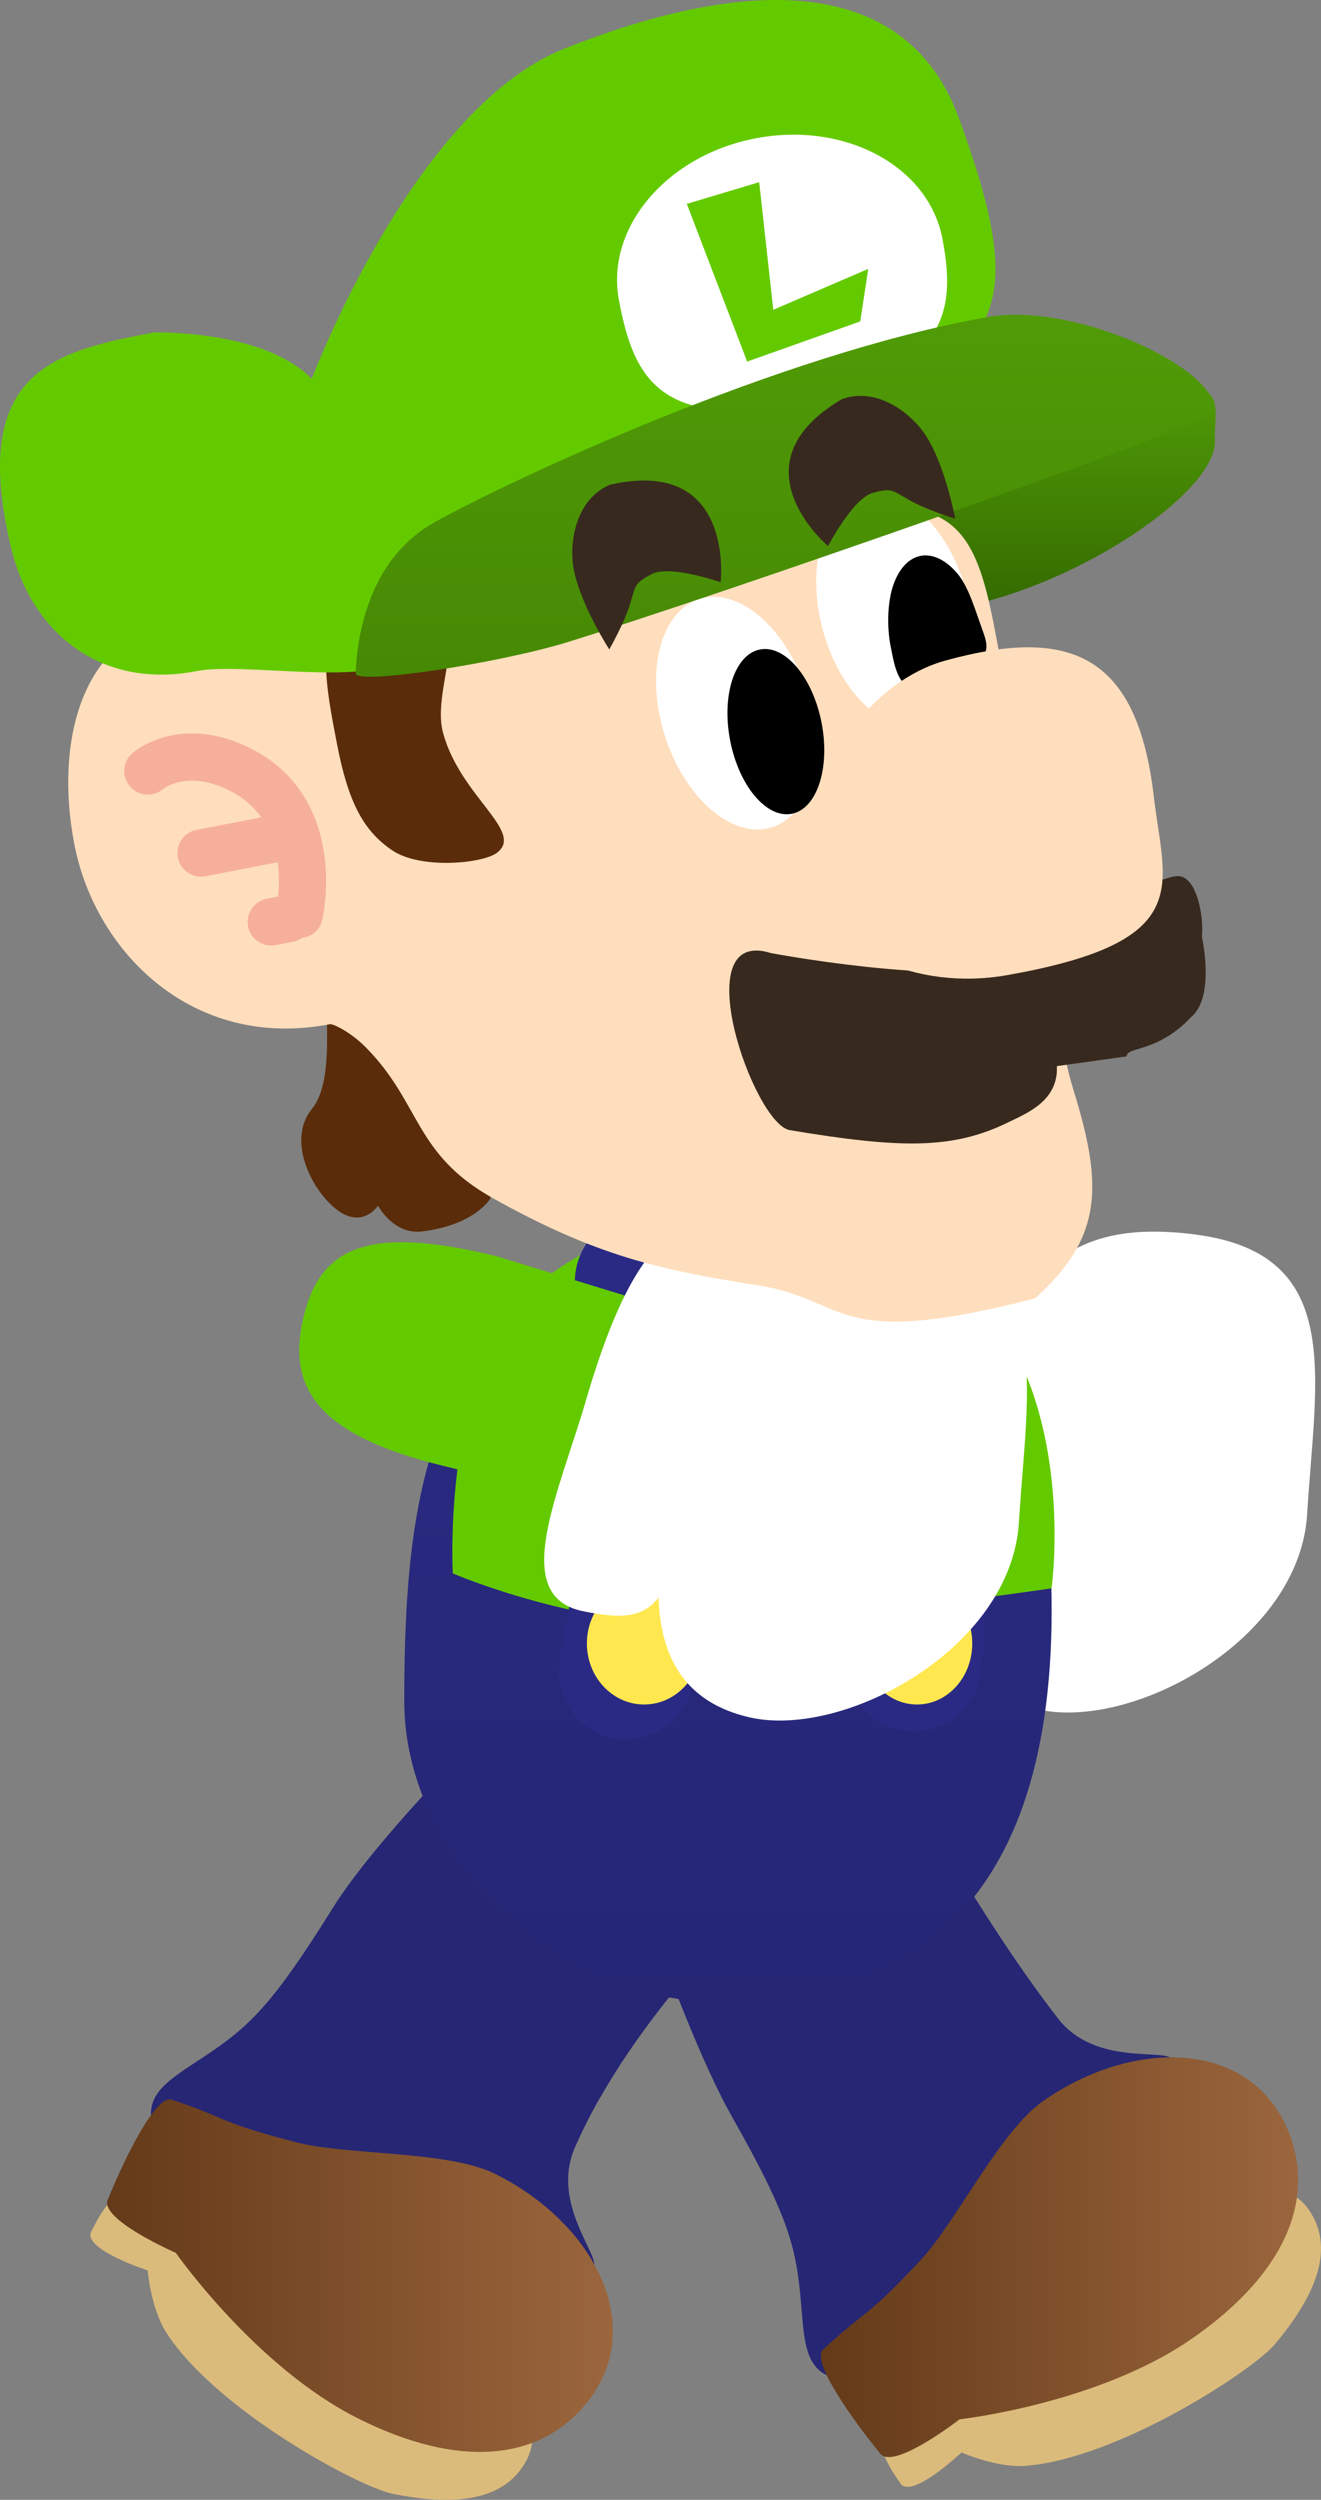 <svg version="1.1" xmlns="http://www.w3.org/2000/svg" xmlns:xlink="http://www.w3.org/1999/xlink" width="97.883" height="185.222" viewBox="0,0,97.883,185.222"><rect x="0" y="0" width="97.883" height="185.222" fill="#808080" stroke="none"/><defs><linearGradient x1="252.269" y1="254.826" x2="287.637" y2="254.826" gradientUnits="userSpaceOnUse" id="color-1"><stop offset="0" stop-color="#643a19"/><stop offset="1" stop-color="#9b663d"/></linearGradient><linearGradient x1="199.385" y1="256.191" x2="236.859" y2="256.191" gradientUnits="userSpaceOnUse" id="color-2"><stop offset="0" stop-color="#643a19"/><stop offset="1" stop-color="#9b663d"/></linearGradient><linearGradient x1="245.389" y1="180.356" x2="245.389" y2="235.947" gradientUnits="userSpaceOnUse" id="color-3"><stop offset="0" stop-color="#2a2a84"/><stop offset="1" stop-color="#262675"/></linearGradient><linearGradient x1="268.456" y1="116.167" x2="268.456" y2="132.743" gradientUnits="userSpaceOnUse" id="color-4"><stop offset="0" stop-color="#509b07"/><stop offset="1" stop-color="#346a00"/></linearGradient><linearGradient x1="249.637" y1="110.901" x2="249.637" y2="137.725" gradientUnits="userSpaceOnUse" id="color-5"><stop offset="0" stop-color="#509b07"/><stop offset="1" stop-color="#468904"/></linearGradient></defs><g transform="translate(-191.449,-87.582)"><g data-paper-data="{&quot;isPaintingLayer&quot;:true}" fill="none" fill-rule="nonzero" stroke="none" stroke-width="none" stroke-linecap="none" stroke-linejoin="miter" stroke-miterlimit="10" stroke-dasharray="" stroke-dashoffset="0" font-family="none" font-weight="none" font-size="none" text-anchor="none" style="mix-blend-mode: normal"><g data-paper-data="{&quot;origPos&quot;:null,&quot;origRot&quot;:0}" stroke="none" stroke-width="0" stroke-linecap="butt"><path d="M261.008,183.561l-3.956,15.455c0,0 -1.974,-1.121 -11.431,-3.426c-9.457,-2.305 -11.572,-5.909 -10.313,-11.073c1.259,-5.165 4.809,-6.764 14.267,-4.459z" data-paper-data="{&quot;origRot&quot;:0,&quot;origPos&quot;:null}" fill="#64ca00"/><g data-paper-data="{&quot;origPos&quot;:null}" fill="#ffffff"><path d="M280.096,179.062c11.017,1.465 8.828,10.484 8.209,20.71c-0.567,9.372 -12.979,16.068 -19.975,14.456c-9.644,-2.222 -6.879,-13.517 -4.239,-22.527c2.639,-9.01 5.718,-14.007 16.005,-12.639z" data-paper-data="{&quot;origRot&quot;:0,&quot;origPos&quot;:null}"/><path d="M265.036,178.133c6.631,1.712 3.727,3.077 0.271,16.125c-3.034,11.454 -3.205,13.369 -9.316,12.105c-5.463,-1.13 -1.791,-8.675 0.237,-15.634c2.029,-6.959 4.936,-13.596 8.808,-12.596z" data-paper-data="{&quot;origRot&quot;:0,&quot;origPos&quot;:null}"/></g></g><g data-paper-data="{&quot;origPos&quot;:null,&quot;origRot&quot;:0}" stroke="none" stroke-width="0" stroke-linecap="butt"><path d="M269.856,237.151c2.81,3.603 8.068,2.124 8.521,3.057c1.835,3.776 1.886,7.299 -2.643,12.827c-5.61,6.847 -11.426,10.202 -20.251,10.882c-6.011,0.463 -3.765,-4.312 -5.394,-10.117c-0.585,-2.083 -1.68,-4.577 -4.36,-9.307c-3.351,-5.913 -7.401,-18.114 -7.401,-18.114c0,0 3.914,-3.711 8.19,-6.781c4.261,-2.992 9.734,-4.197 9.734,-4.197c0,0 7.109,13.422 13.606,21.751z" data-paper-data="{&quot;origPos&quot;:null}" fill="#262675"/><path d="M288.413,251.283c2.226,3.2 0.018,6.974 -2.477,9.969c-1.635,1.963 -11.643,8.498 -18.493,9.032c-2.127,0.166 -4.751,-0.99 -4.751,-0.99c0,0 -3.701,3.499 -4.521,2.295c-0.651,-0.956 -1.799,-2.556 -1.222,-3.688c2.485,-4.875 11.867,-11.393 16.359,-14.517c6.166,-4.289 12.929,-5.229 15.105,-2.101z" data-paper-data="{&quot;origPos&quot;:null}" fill="#dbbb7b"/><path d="M287.164,246.186c1.484,4.526 -0.403,9.812 -7.374,14.661c-6.971,4.849 -17.24,5.992 -17.24,5.992c0,0 -4.862,3.776 -5.865,2.552c-2.075,-2.533 -5.165,-6.872 -4.25,-7.721c3.378,-3.132 3.023,-2.134 7.192,-6.586c2.699,-2.883 5.894,-9.588 9.136,-11.843c6.971,-4.849 15.958,-4.508 18.401,2.945z" data-paper-data="{&quot;origPos&quot;:null}" fill="url(#color-1)"/></g><g data-paper-data="{&quot;origPos&quot;:null,&quot;origRot&quot;:0}" stroke="none" stroke-width="0" stroke-linecap="butt"><path d="M234.041,246.713c-1.819,4.192 1.996,8.1 1.394,8.945c-2.437,3.418 -5.507,5.149 -12.528,3.817c-8.697,-1.65 -14.426,-5.15 -19.246,-12.575c-3.283,-5.057 1.985,-5.369 6.302,-9.578c1.549,-1.51 3.215,-3.665 6.086,-8.282c3.588,-5.772 13.146,-15.055 13.146,-15.055c0,0 6.808,3.339 10.879,6.406c3.213,2.421 7.784,7.656 7.784,7.656c0,0 -9.612,8.975 -13.816,18.665z" data-paper-data="{&quot;origPos&quot;:null}" fill="#262675"/><path d="M230.513,269.77c-1.745,3.486 -6.115,3.353 -9.939,2.595c-2.506,-0.497 -13.033,-6.157 -16.78,-11.915c-1.163,-1.788 -1.405,-4.645 -1.405,-4.645c0,0 -4.844,-1.575 -4.179,-2.871c0.528,-1.029 1.383,-2.803 2.654,-2.838c5.469,-0.151 15.683,4.968 20.576,7.417c6.717,3.362 10.779,8.85 9.073,12.258z" data-paper-data="{&quot;origPos&quot;:null}" fill="#dbbb7b"/><path d="M234.39,266.234c-3.265,3.469 -8.809,4.341 -16.402,0.541c-7.593,-3.801 -13.512,-12.271 -13.512,-12.271c0,0 -5.642,-2.462 -5.047,-3.928c1.231,-3.034 3.563,-7.824 4.745,-7.426c4.367,1.467 3.32,1.633 9.225,3.163c3.823,0.99 11.24,0.587 14.771,2.355c7.593,3.801 11.595,11.855 6.22,17.567z" data-paper-data="{&quot;origPos&quot;:null}" fill="url(#color-2)"/></g><g data-paper-data="{&quot;origPos&quot;:null}"><path d="M269.366,205.928c0.335,23.368 -11.23,30.019 -24.238,30.019c-13.008,0 -23.724,-11.078 -23.724,-22.294c0,-12.167 1.129,-21.852 8.412,-29.596c5.426,-5.769 13.246,-3.072 20.28,-3.072c13.008,0 18.942,2.036 19.271,24.942z" data-paper-data="{&quot;origPos&quot;:null}" fill="url(#color-3)" stroke="none" stroke-width="0" stroke-linecap="butt"/><path d="M269.366,205.266c0,0 -14.769,2.207 -25.18,2.649c-9.55,0.405 -19.185,-3.752 -19.185,-3.752c0,0 -0.845,-15.225 5.982,-21.146c4.467,-3.873 9.49,-5.142 15.944,-5.342c6.454,-0.2 13.471,2.361 16.72,5.752c7.674,8.011 5.72,21.839 5.72,21.839z" data-paper-data="{&quot;origPos&quot;:null}" fill="#64ca00" stroke="none" stroke-width="0" stroke-linecap="butt"/><path d="M257.468,181.97c0,0 1.833,7.549 2.203,12.088c0.475,5.83 -0.497,16.785 -0.497,16.785" data-paper-data="{&quot;origPos&quot;:null,&quot;origRot&quot;:0}" fill="none" stroke="#2a2a84" stroke-width="10" stroke-linecap="round"/><path d="M239.047,182.531c0,0 1.062,7.791 0.974,12.354c-0.113,5.86 -2.173,16.562 -2.173,16.562" data-paper-data="{&quot;origPos&quot;:null}" fill="none" stroke="#2a2a84" stroke-width="10" stroke-linecap="round"/><path d="M234.936,209.349c0,-2.499 1.899,-4.525 4.241,-4.525c2.342,0 4.241,2.026 4.241,4.525c0,2.499 -1.899,4.525 -4.241,4.525c-2.342,0 -4.241,-2.026 -4.241,-4.525z" data-paper-data="{&quot;origPos&quot;:null}" fill="#ffe84f" stroke="none" stroke-width="0" stroke-linecap="butt"/><path d="M255.301,209.349c0,-2.499 1.833,-4.525 4.095,-4.525c2.262,0 4.095,2.026 4.095,4.525c0,2.499 -1.833,4.525 -4.095,4.525c-2.262,0 -4.095,-2.026 -4.095,-4.525z" data-paper-data="{&quot;origPos&quot;:null}" fill="#ffe84f" stroke="none" stroke-width="0" stroke-linecap="butt"/></g><g data-paper-data="{&quot;origPos&quot;:null,&quot;origRot&quot;:0}" stroke="none" stroke-width="0" stroke-linecap="butt"><path d="M239.652,184.157l-3.956,15.455c0,0 -1.974,-1.121 -11.431,-3.426c-9.457,-2.305 -11.572,-5.909 -10.313,-11.073c1.259,-5.165 4.809,-6.764 14.267,-4.459z" data-paper-data="{&quot;origRot&quot;:0,&quot;origPos&quot;:null}" fill="#64ca00"/><g data-paper-data="{&quot;origPos&quot;:null}" fill="#ffffff"><path d="M258.74,179.657c11.017,1.465 8.828,10.484 8.209,20.71c-0.567,9.372 -12.979,16.068 -19.975,14.456c-9.644,-2.222 -6.879,-13.517 -4.239,-22.527c2.639,-9.01 5.718,-14.007 16.005,-12.639z" data-paper-data="{&quot;origRot&quot;:0,&quot;origPos&quot;:null}"/><path d="M243.68,178.728c6.631,1.712 3.727,3.077 0.271,16.125c-3.034,11.454 -3.205,13.369 -9.316,12.105c-5.463,-1.13 -1.791,-8.675 0.237,-15.634c2.029,-6.959 4.936,-13.596 8.808,-12.596z" data-paper-data="{&quot;origRot&quot;:0,&quot;origPos&quot;:null}"/></g></g><g data-paper-data="{&quot;origPos&quot;:null,&quot;origRot&quot;:0}"><path d="M281.476,120.178c0.162,3.832 -10.042,10.7 -18.79,12.392c-7.049,1.363 -6.584,-5.607 -7.276,-9.186c-0.692,-3.579 13.274,-5.469 20.323,-6.831c7.049,-1.363 5.637,1.145 5.743,3.626z" data-paper-data="{&quot;origPos&quot;:null}" fill="url(#color-4)" stroke="none" stroke-width="0" stroke-linecap="butt"/><path d="M219.461,176.914c0,0 -1.124,1.738 -3.014,0.326c-1.89,-1.412 -3.785,-5.156 -1.894,-7.484c2.261,-2.785 0.089,-10.261 1.979,-8.849c0,0 6.234,0.122 7.396,3.657c0,0 4.548,9.978 3.837,11.852c0,0 -1.155,1.941 -5.053,2.409c-2.112,0.254 -3.252,-1.91 -3.252,-1.91z" data-paper-data="{&quot;origRot&quot;:0,&quot;origPos&quot;:null}" fill="#5a2c0a" stroke="none" stroke-width="0" stroke-linecap="butt"/><path d="M214.736,135.405c4.427,0.17 36.154,-9.198 41.904,-9.981c8.506,-1.159 7.648,6.887 9.868,15.18c2.552,9.535 2.447,21.162 4.474,27.712c2.174,7.026 2.241,10.914 -2.848,15.475c-15.592,3.99 -13.5,-0.1 -21.211,-1.079c-6.578,-1.075 -11.286,-2.06 -18.959,-6.356c-5.824,-3.262 -5.321,-6.995 -9.351,-11.112c-1.235,-1.262 -2.518,-1.815 -2.709,-1.778c-10.182,1.968 -17.405,-5.36 -18.943,-13.313c-1.537,-7.953 0.85,-15.103 6.544,-16.203c5.694,-1.101 9.691,1.395 11.23,1.454z" data-paper-data="{&quot;origPos&quot;:null}" fill="#ffdebd" stroke="none" stroke-width="0" stroke-linecap="butt"/><path d="M263.032,131.371c1.274,4.733 -0.071,9.21 -3.005,9.999c-2.933,0.789 -6.344,-2.408 -7.618,-7.141c-1.274,-4.733 0.071,-9.21 3.005,-9.999c2.933,-0.789 6.344,2.408 7.618,7.141z" data-paper-data="{&quot;origPos&quot;:null,&quot;origRot&quot;:0}" fill="#ffffff" stroke="none" stroke-width="0" stroke-linecap="butt"/><path d="M224.286,141.912c1.297,4.717 6.066,7.296 3.979,8.861c-1.063,0.797 -5.647,1.24 -7.752,-0.186c-2.105,-1.426 -3.245,-3.495 -4.084,-7.833c-0.839,-4.338 -1.667,-8.537 1.023,-9.161c11.326,-2.626 5.663,4.058 6.834,8.318z" data-paper-data="{&quot;origPos&quot;:null}" fill="#5a2c0a" stroke="none" stroke-width="0" stroke-linecap="butt"/><path d="M251.196,138.757c1.485,4.671 0.341,9.204 -2.554,10.124c-2.895,0.92 -6.445,-2.121 -7.93,-6.792c-1.485,-4.671 -0.341,-9.204 2.554,-10.124c2.895,-0.92 6.445,2.121 7.93,6.792z" data-paper-data="{&quot;origPos&quot;:null,&quot;origRot&quot;:0}" fill="#ffffff" stroke="none" stroke-width="0" stroke-linecap="butt"/><path d="M247.761,135.705c0.935,-0.181 1.913,0.338 2.74,1.321c0.826,0.983 1.5,2.432 1.825,4.111c0.325,1.68 0.239,3.275 -0.161,4.495c-0.401,1.22 -1.115,2.066 -2.05,2.247c-0.935,0.181 -1.913,-0.338 -2.74,-1.321c-0.826,-0.983 -1.5,-2.432 -1.825,-4.111c-0.325,-1.68 -0.239,-3.275 0.161,-4.495c0.401,-1.22 1.115,-2.066 2.05,-2.247z" data-paper-data="{&quot;origPos&quot;:null}" id="ID0.2989244391210377" fill="#000000" stroke="none" stroke-width="1" stroke-linecap="butt"/><path d="M259.661,128.77c0.935,-0.181 1.913,0.338 2.74,1.321c0.826,0.983 1.312,2.704 1.825,4.111c0.184,0.513 0.48,1.255 0.194,1.796c-0.365,0.658 -1.096,1.081 -1.755,1.46c-1.184,0.494 -2.501,1.54 -3.704,1.123c-1.059,-0.386 -1.28,-1.93 -1.51,-3.069c-0.298,-1.471 -0.239,-3.275 0.161,-4.495c0.401,-1.22 1.115,-2.066 2.05,-2.247z" data-paper-data="{&quot;origPos&quot;:null}" id="ID0.2989244391210377" fill="#000000" stroke="none" stroke-width="1" stroke-linecap="round"/><path d="M262.497,96.321c5.189,14.218 2.515,15.601 -4.461,21.822c-10.164,9.065 -25.458,10.584 -36.7,18.271c-2.952,2.018 -11.819,0.215 -15.33,0.894c-7.181,1.388 -12.225,-2.961 -13.704,-9.016c-3.261,-13.357 3.368,-14.693 10.549,-16.081c0,0 8.156,-0.218 11.697,3.447c0,0 7.536,-20.013 18.698,-24.463c14.369,-5.729 25.523,-5.084 29.25,5.127z" data-paper-data="{&quot;origPos&quot;:null}" fill="#64ca00" stroke="none" stroke-width="0" stroke-linecap="butt"/><path d="M261.274,105.24c1.038,5.368 0.382,9.685 -10.099,12.036c-11.065,2.482 -12.819,-2.036 -13.857,-7.404c-1.038,-5.368 3.484,-10.757 10.099,-12.036c6.615,-1.279 12.819,2.036 13.857,7.404z" data-paper-data="{&quot;origPos&quot;:null}" fill="#ffffff" stroke="none" stroke-width="0" stroke-linecap="butt"/><path d="M281.47,118.04c-0.033,0.881 -37.394,13.849 -47.924,17.107c-5.118,1.583 -15.777,3.211 -15.744,2.331c0.124,-3.256 1.189,-8.627 5.877,-11.219c5.666,-3.132 25.398,-12.427 40.964,-15.189c6.363,-1.129 16.95,3.715 16.827,6.971z" data-paper-data="{&quot;origPos&quot;:null}" fill="url(#color-5)" stroke="none" stroke-width="0" stroke-linecap="butt"/><path d="M246.811,114.374l-4.471,-11.686l5.363,-1.609l1.045,9.456l7.035,-3.031l-0.589,3.891z" data-paper-data="{&quot;origPos&quot;:null}" fill="#64ca00" stroke="none" stroke-width="0" stroke-linecap="butt"/><path d="M269.762,166.575c0.119,2.572 -2.223,3.488 -3.568,4.147c-4.105,2.012 -7.889,1.989 -16.22,0.597c-2.697,-0.45 -7.796,-15.127 -1.399,-13.12c0,0 12.644,2.4 18.442,0.933c0,0 8.607,-6.258 11.578,-6.631c1.473,-0.185 2.072,2.862 1.911,4.49c0,0 1.014,4.446 -0.805,5.958c-2.521,2.671 -4.802,2.161 -4.768,2.905z" data-paper-data="{&quot;origPos&quot;:null}" fill="#38291e" stroke="none" stroke-width="0" stroke-linecap="butt"/><path d="M276.95,146.653c0.765,6.593 3.218,10.709 -10.945,13.192c-6.528,1.145 -13.572,-1.712 -14.685,-7.474c-1.114,-5.761 3.788,-14.085 10.178,-15.845c9.31,-2.564 14.229,-0.421 15.453,10.126z" data-paper-data="{&quot;origPos&quot;:null}" fill="#ffdebd" stroke="none" stroke-width="0" stroke-linecap="butt"/><g data-paper-data="{&quot;origPos&quot;:null}" fill="none" stroke="#f6b09a" stroke-width="3.5" stroke-linecap="round"><path d="M202.402,144.71c0,0 2.581,-2.261 6.86,-0.104c6.136,3.093 4.363,10.739 4.363,10.739" data-paper-data="{&quot;origPos&quot;:null}"/><path d="M206.342,150.787l5.891,-1.139" data-paper-data="{&quot;origPos&quot;:null}"/><path d="M212.81,155.648l-1.262,0.244" data-paper-data="{&quot;origPos&quot;:null}"/></g><path d="M239.719,130.131c-1.273,0.664 -1.172,0.842 -1.587,2.217c-0.428,1.418 -1.538,3.352 -1.538,3.352c0,0 -2.12,-3.284 -2.631,-5.928c-0.347,-1.795 0.024,-5.112 2.669,-6.274c9.297,-2.124 8.214,7.223 8.214,7.223c0,0 -3.798,-1.326 -5.127,-0.591z" data-paper-data="{&quot;origPos&quot;:null}" fill="#38291e" stroke="none" stroke-width="0" stroke-linecap="butt"/><path d="M256.134,124.1c-1.472,0.375 -3.328,3.945 -3.328,3.945c0,0 -7.196,-6.063 1.029,-10.89c2.723,-0.967 5.266,1.194 6.244,2.738c1.44,2.275 2.148,6.119 2.148,6.119c0,0 -2.135,-0.647 -3.418,-1.386c-1.244,-0.717 -1.293,-0.916 -2.675,-0.526z" data-paper-data="{&quot;origPos&quot;:null,&quot;index&quot;:null,&quot;origRot&quot;:0}" fill="#38291e" stroke="none" stroke-width="0" stroke-linecap="butt"/></g></g></g></svg>